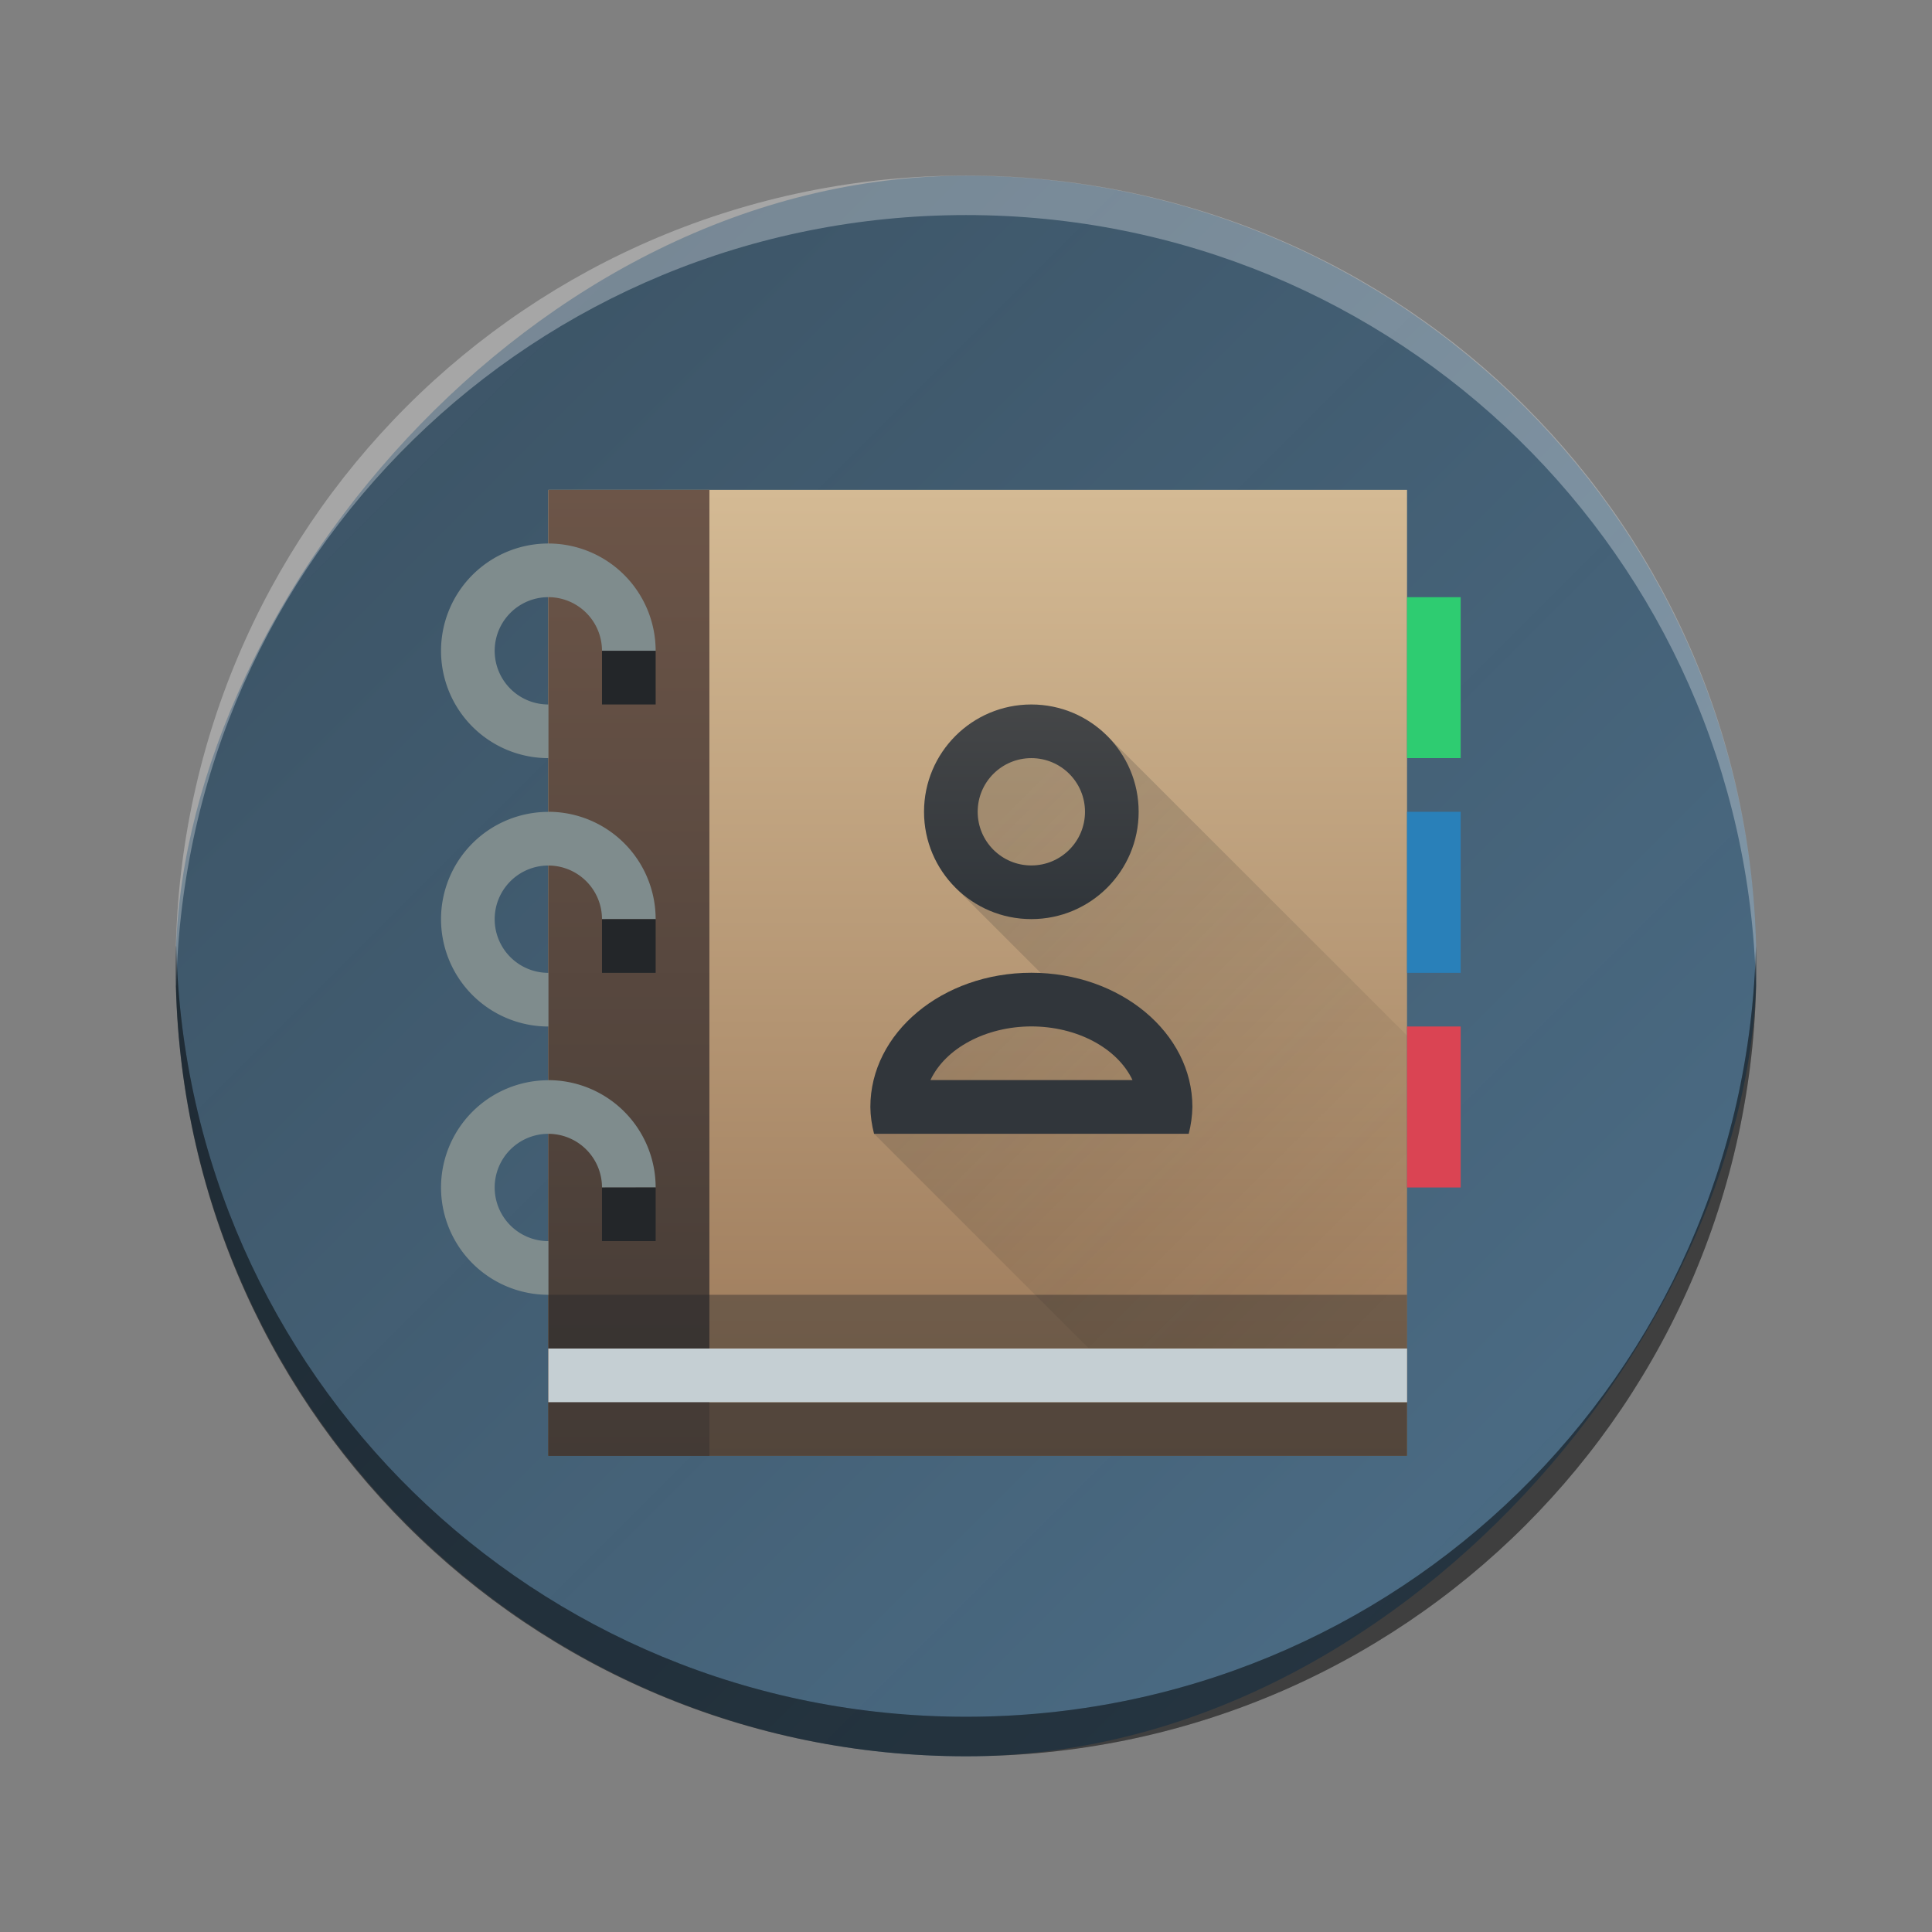 <?xml version="1.0" encoding="UTF-8" standalone="no"?>
<svg
   height="22"
   width="22"
   version="1.1"
   id="svg46"
   sodipodi:docname="preferences-system-network-ldap.svg"
   inkscape:version="1.2.1 (9c6d41e410, 2022-07-14)"
   xmlns:inkscape="http://www.inkscape.org/namespaces/inkscape"
   xmlns:sodipodi="http://sodipodi.sourceforge.net/DTD/sodipodi-0.dtd"
   xmlns:xlink="http://www.w3.org/1999/xlink"
   xmlns="http://www.w3.org/2000/svg"
   xmlns:svg="http://www.w3.org/2000/svg">
  <rect width="100%" height="100%" fill="#808080" stroke="none"/>
  <defs
     id="defs50">
    <linearGradient
       inkscape:collect="always"
       xlink:href="#linearGradient929"
       id="linearGradient931"
       x1="-20"
       y1="20"
       x2="-2.001"
       y2="2.002"
       gradientUnits="userSpaceOnUse"
       gradientTransform="translate(4.8344067e-4,-8.039421e-4)" />
    <linearGradient
       inkscape:collect="always"
       id="linearGradient929">
      <stop
         style="stop-color:#4d6f89;stop-opacity:1;"
         offset="0"
         id="stop925" />
      <stop
         style="stop-color:#364e60;stop-opacity:0.941;"
         offset="1"
         id="stop927" />
    </linearGradient>
    <linearGradient
       id="c-3"
       gradientUnits="userSpaceOnUse"
       x1="4"
       x2="18"
       y1="4"
       y2="18"
       gradientTransform="translate(9,-22.866)">
      <stop
         offset="0"
         stop-color="#383e51"
         id="stop8" />
      <stop
         offset="1"
         stop-color="#655c6f"
         stop-opacity="0"
         id="stop10" />
    </linearGradient>
    <linearGradient
       id="a-6">
      <stop
         offset="0"
         stop-color="#c6cdd1"
         id="stop2-7" />
      <stop
         offset="1"
         stop-color="#e0e5e7"
         id="stop4-5" />
    </linearGradient>
    <linearGradient
       id="linearGradient844"
       gradientTransform="matrix(0.452,0,0,0.436,7.837,-17.919)"
       gradientUnits="userSpaceOnUse"
       x1="28"
       x2="28"
       y1="30"
       y2="2">
      <stop
         offset="0"
         stop-color="#997657"
         id="stop12-3" />
      <stop
         offset="1"
         stop-color="#d4ba94"
         id="stop14-5" />
    </linearGradient>
    <linearGradient
       id="linearGradient848"
       gradientTransform="matrix(0.339,0,0,6.971,-5.501,-104.922)"
       gradientUnits="userSpaceOnUse"
       x1="44.691"
       x2="44.691"
       y1="14.355"
       y2="12.605">
      <stop
         offset="0"
         stop-color="#433a35"
         id="stop17-6" />
      <stop
         offset="1"
         stop-color="#6c5548"
         id="stop19-2" />
    </linearGradient>
    <linearGradient
       id="linearGradient852"
       gradientUnits="userSpaceOnUse"
       x1="10.357"
       x2="18.714"
       y1="9.071"
       y2="17.429"
       gradientTransform="matrix(0.678,0,0,0.678,7.611,-18.403)">
      <stop
         offset="0"
         stop-color="#292c2f"
         id="stop7-9" />
      <stop
         offset="1"
         stop-opacity="0"
         id="stop9-1" />
    </linearGradient>
    <linearGradient
       id="linearGradient856"
       gradientUnits="userSpaceOnUse"
       x1="6.5"
       x2="6.5"
       y1="9.714"
       y2="4.571"
       gradientTransform="matrix(0.678,0,0,0.678,7.611,-18.403)">
      <stop
         offset="0"
         stop-color="#31363b"
         id="stop2-2" />
      <stop
         offset="1"
         stop-color="#4d4d4d"
         id="stop4-7" />
    </linearGradient>
    <linearGradient
       inkscape:collect="always"
       xlink:href="#c"
       id="linearGradient871"
       gradientUnits="userSpaceOnUse"
       gradientTransform="matrix(0.407,0,0,0.393,4.615,4.792)"
       x1="28"
       y1="30"
       x2="28"
       y2="2" />
    <linearGradient
       inkscape:collect="always"
       xlink:href="#d"
       id="linearGradient873"
       gradientUnits="userSpaceOnUse"
       gradientTransform="matrix(0.306,0,0,6.286,-7.411,-73.653)"
       x1="44.691"
       y1="14.355"
       x2="44.691"
       y2="12.605" />
    <linearGradient
       inkscape:collect="always"
       xlink:href="#b"
       id="linearGradient875"
       gradientUnits="userSpaceOnUse"
       gradientTransform="matrix(0.611,0,0,0.611,4.411,4.356)"
       x1="10.357"
       y1="9.071"
       x2="18.714"
       y2="17.429" />
    <linearGradient
       inkscape:collect="always"
       xlink:href="#a"
       id="linearGradient877"
       gradientUnits="userSpaceOnUse"
       gradientTransform="matrix(0.611,0,0,0.611,4.411,4.356)"
       x1="6.5"
       y1="9.714"
       x2="6.5"
       y2="4.571" />
  </defs>
  <sodipodi:namedview
     id="namedview48"
     pagecolor="#ffffff"
     bordercolor="#666666"
     borderopacity="1.0"
     inkscape:showpageshadow="2"
     inkscape:pageopacity="0.0"
     inkscape:pagecheckerboard="0"
     inkscape:deskcolor="#d1d1d1"
     showgrid="false"
     inkscape:zoom="10.727273"
     inkscape:cx="11"
     inkscape:cy="11.04661"
     inkscape:window-width="1920"
     inkscape:window-height="1000"
     inkscape:window-x="0"
     inkscape:window-y="0"
     inkscape:window-maximized="1"
     inkscape:current-layer="svg46" />
  <linearGradient
     id="a"
     gradientUnits="userSpaceOnUse"
     x1="6.5"
     x2="6.5"
     y1="9.714"
     y2="4.571"
     gradientTransform="matrix(0.678,0,0,0.678,7.611,-18.403)">
    <stop
       offset="0"
       stop-color="#31363b"
       id="stop2" />
    <stop
       offset="1"
       stop-color="#4d4d4d"
       id="stop4" />
  </linearGradient>
  <linearGradient
     id="b"
     gradientUnits="userSpaceOnUse"
     x1="10.357"
     x2="18.714"
     y1="9.071"
     y2="17.429"
     gradientTransform="matrix(0.678,0,0,0.678,7.611,-18.403)">
    <stop
       offset="0"
       stop-color="#292c2f"
       id="stop7" />
    <stop
       offset="1"
       stop-opacity="0"
       id="stop9" />
  </linearGradient>
  <linearGradient
     id="c"
     gradientTransform="matrix(0.452,0,0,0.436,7.837,-17.919)"
     gradientUnits="userSpaceOnUse"
     x1="28"
     x2="28"
     y1="30"
     y2="2">
    <stop
       offset="0"
       stop-color="#997657"
       id="stop12" />
    <stop
       offset="1"
       stop-color="#d4ba94"
       id="stop14" />
  </linearGradient>
  <linearGradient
     id="d"
     gradientTransform="matrix(0.339,0,0,6.971,-5.501,-104.922)"
     gradientUnits="userSpaceOnUse"
     x1="44.691"
     x2="44.691"
     y1="14.355"
     y2="12.605">
    <stop
       offset="0"
       stop-color="#433a35"
       id="stop17" />
    <stop
       offset="1"
       stop-color="#6c5548"
       id="stop19" />
  </linearGradient>
  <rect
     width="17.999"
     x="-20"
     y="2.001"
     rx="9"
     height="17.998"
     transform="scale(-1,1)"
     id="rect223"
     ry="8.999"
     style="fill:url(#linearGradient931);fill-opacity:1" />
  <path
     style="display:inline;overflow:visible;opacity:0.3;fill:#000000;fill-opacity:1;stroke-width:1.26;stroke-opacity:0.55"
     d="m 2.005,10.775 c -0.002,0.075 -0.005,0.15 -0.005,0.225 0,4.986 4.014,8.999 9,8.999 4.986,0 9,-4.014 9,-8.999 0,-0.075 -0.003,-0.15 -0.005,-0.225 -0.119,4.881 -4.086,8.774 -8.994,8.774 -4.91,0 -8.875,-3.893 -8.994,-8.774"
     id="path225" />
  <path
     d="m 2.005,11.223 c -0.002,-0.075 -0.005,-0.149 -0.005,-0.225 0,-4.986 4.014,-8.999 9,-8.999 4.986,0 9,4.014 9,8.999 0,0.075 -0.003,0.15 -0.005,0.225 -0.119,-4.881 -4.086,-8.774 -8.994,-8.774 -4.91,0 -8.875,3.893 -8.994,8.774"
     style="display:inline;overflow:visible;opacity:0.3;fill:#ffffff;fill-opacity:1;stroke-width:1.26;stroke-opacity:0.55"
     id="path229" />
  <path
     style="display:inline;overflow:visible;opacity:0.3;fill:#000000;fill-opacity:1;stroke-width:1.26;stroke-opacity:0.55"
     d="m 2.005,10.775 c -0.002,0.075 -0.005,0.15 -0.005,0.225 0,4.986 4.014,8.999 9,8.999 4.986,0 9,-4.014 9,-8.999 0,-0.075 -0.003,-0.15 -0.005,-0.225 -0.119,4.881 -4.086,8.774 -8.994,8.774 -4.91,0 -8.875,-3.893 -8.994,-8.774"
     id="path3401" />
  <path
     d="M 6.244,5.578 H 16.022 V 16.578 H 6.244 Z"
     fill="url(#c)"
     stroke-width="0.4"
     id="path22-0"
     style="fill:url(#linearGradient871)" />
  <path
     d="M 6.244,15.967 H 16.022 v 0.611 H 6.244 Z"
     fill="#232629"
     opacity="0.6"
     stroke-width="0.499"
     id="path24-9" />
  <path
     d="M 6.244,5.578 V 16.578 H 8.078 V 5.578 Z"
     fill="url(#d)"
     stroke-width="0.424"
     id="path26-3"
     style="fill:url(#linearGradient873)" />
  <path
     d="M 6.244,15.356 H 16.022 v 0.611 H 6.244 Z"
     fill="#c5cfd3"
     stroke-width="0.499"
     id="path28-6" />
  <path
     d="M 6.244,14.744 H 16.022 v 0.611 H 6.244 Z"
     fill="#232629"
     opacity="0.4"
     stroke-width="0.499"
     id="path30-0" />
  <path
     d="m 16.022,6.8 h 0.611 V 8.633 H 16.022 Z"
     fill="#2ecc71"
     stroke-width="0.374"
     id="path32-6" />
  <path
     d="m 16.022,9.244 h 0.611 V 11.078 H 16.022 Z"
     fill="#2980b9"
     stroke-width="0.374"
     id="path34-2" />
  <path
     d="m 16.022,11.689 h 0.611 v 1.833 H 16.022 Z"
     fill="#da4453"
     stroke-width="0.374"
     id="path36-6" />
  <path
     d="m 12.608,8.38 -1.475,0.253 -0.253,1.475 0.969,0.969 -1.327,0.611 -0.569,1.222 2.444,2.444 h 3.625 v -3.562 z"
     fill="url(#b)"
     opacity="0.2"
     stroke-width="0.393"
     id="path38-1"
     style="fill:url(#linearGradient875)" />
  <path
     d="M 6.244,6.189 A 1.222,1.222 0 0 0 5.022,7.411 1.222,1.222 0 0 0 6.244,8.633 V 8.022 A 0.611,0.611 0 0 1 5.633,7.411 0.611,0.611 0 0 1 6.244,6.8 0.611,0.611 0 0 1 6.855,7.411 H 7.466 A 1.222,1.222 0 0 0 6.244,6.189 Z m 0,3.056 A 1.222,1.222 0 0 0 5.022,10.467 1.222,1.222 0 0 0 6.244,11.689 V 11.078 A 0.611,0.611 0 0 1 5.633,10.467 0.611,0.611 0 0 1 6.244,9.856 0.611,0.611 0 0 1 6.855,10.467 H 7.466 A 1.222,1.222 0 0 0 6.244,9.244 Z m 0,3.056 A 1.222,1.222 0 0 0 5.022,13.522 1.222,1.222 0 0 0 6.244,14.744 V 14.133 A 0.611,0.611 0 0 1 5.633,13.522 0.611,0.611 0 0 1 6.244,12.911 0.611,0.611 0 0 1 6.855,13.522 H 7.466 A 1.222,1.222 0 0 0 6.244,12.3 Z"
     fill="#7f8c8d"
     stroke-width="1.222"
     id="path40-8" />
  <path
     d="M 6.855,7.411 V 8.022 H 7.466 V 7.411 Z m 0,3.056 v 0.611 H 7.466 v -0.611 z m 0,3.056 V 14.133 H 7.466 v -0.611 z"
     fill="#232629"
     stroke-width="1.222"
     id="path42-7" />
  <path
     d="m 11.744,8.022 c -0.675,0 -1.222,0.547 -1.222,1.222 0,0.675 0.547,1.222 1.222,1.222 0.675,0 1.222,-0.547 1.222,-1.222 0,-0.675 -0.547,-1.222 -1.222,-1.222 z m 0,0.611 c 0.338,0 0.611,0.274 0.611,0.611 0,0.338 -0.274,0.611 -0.611,0.611 -0.338,0 -0.611,-0.274 -0.611,-0.611 0,-0.338 0.274,-0.611 0.611,-0.611 z m 0,2.444 c -1.013,0 -1.833,0.684 -1.833,1.528 0.001,0.103 0.016,0.205 0.042,0.306 h 3.583 c 0.026,-0.1 0.04,-0.203 0.042,-0.306 0,-0.844 -0.821,-1.528 -1.833,-1.528 z m 0,0.611 c 0.518,1.71e-4 0.979,0.245 1.152,0.611 h -2.301 c 0.172,-0.365 0.633,-0.61 1.149,-0.611 z"
     fill="url(#a)"
     id="path44-9"
     style="fill:url(#linearGradient877);stroke-width:0.611" />
</svg>
